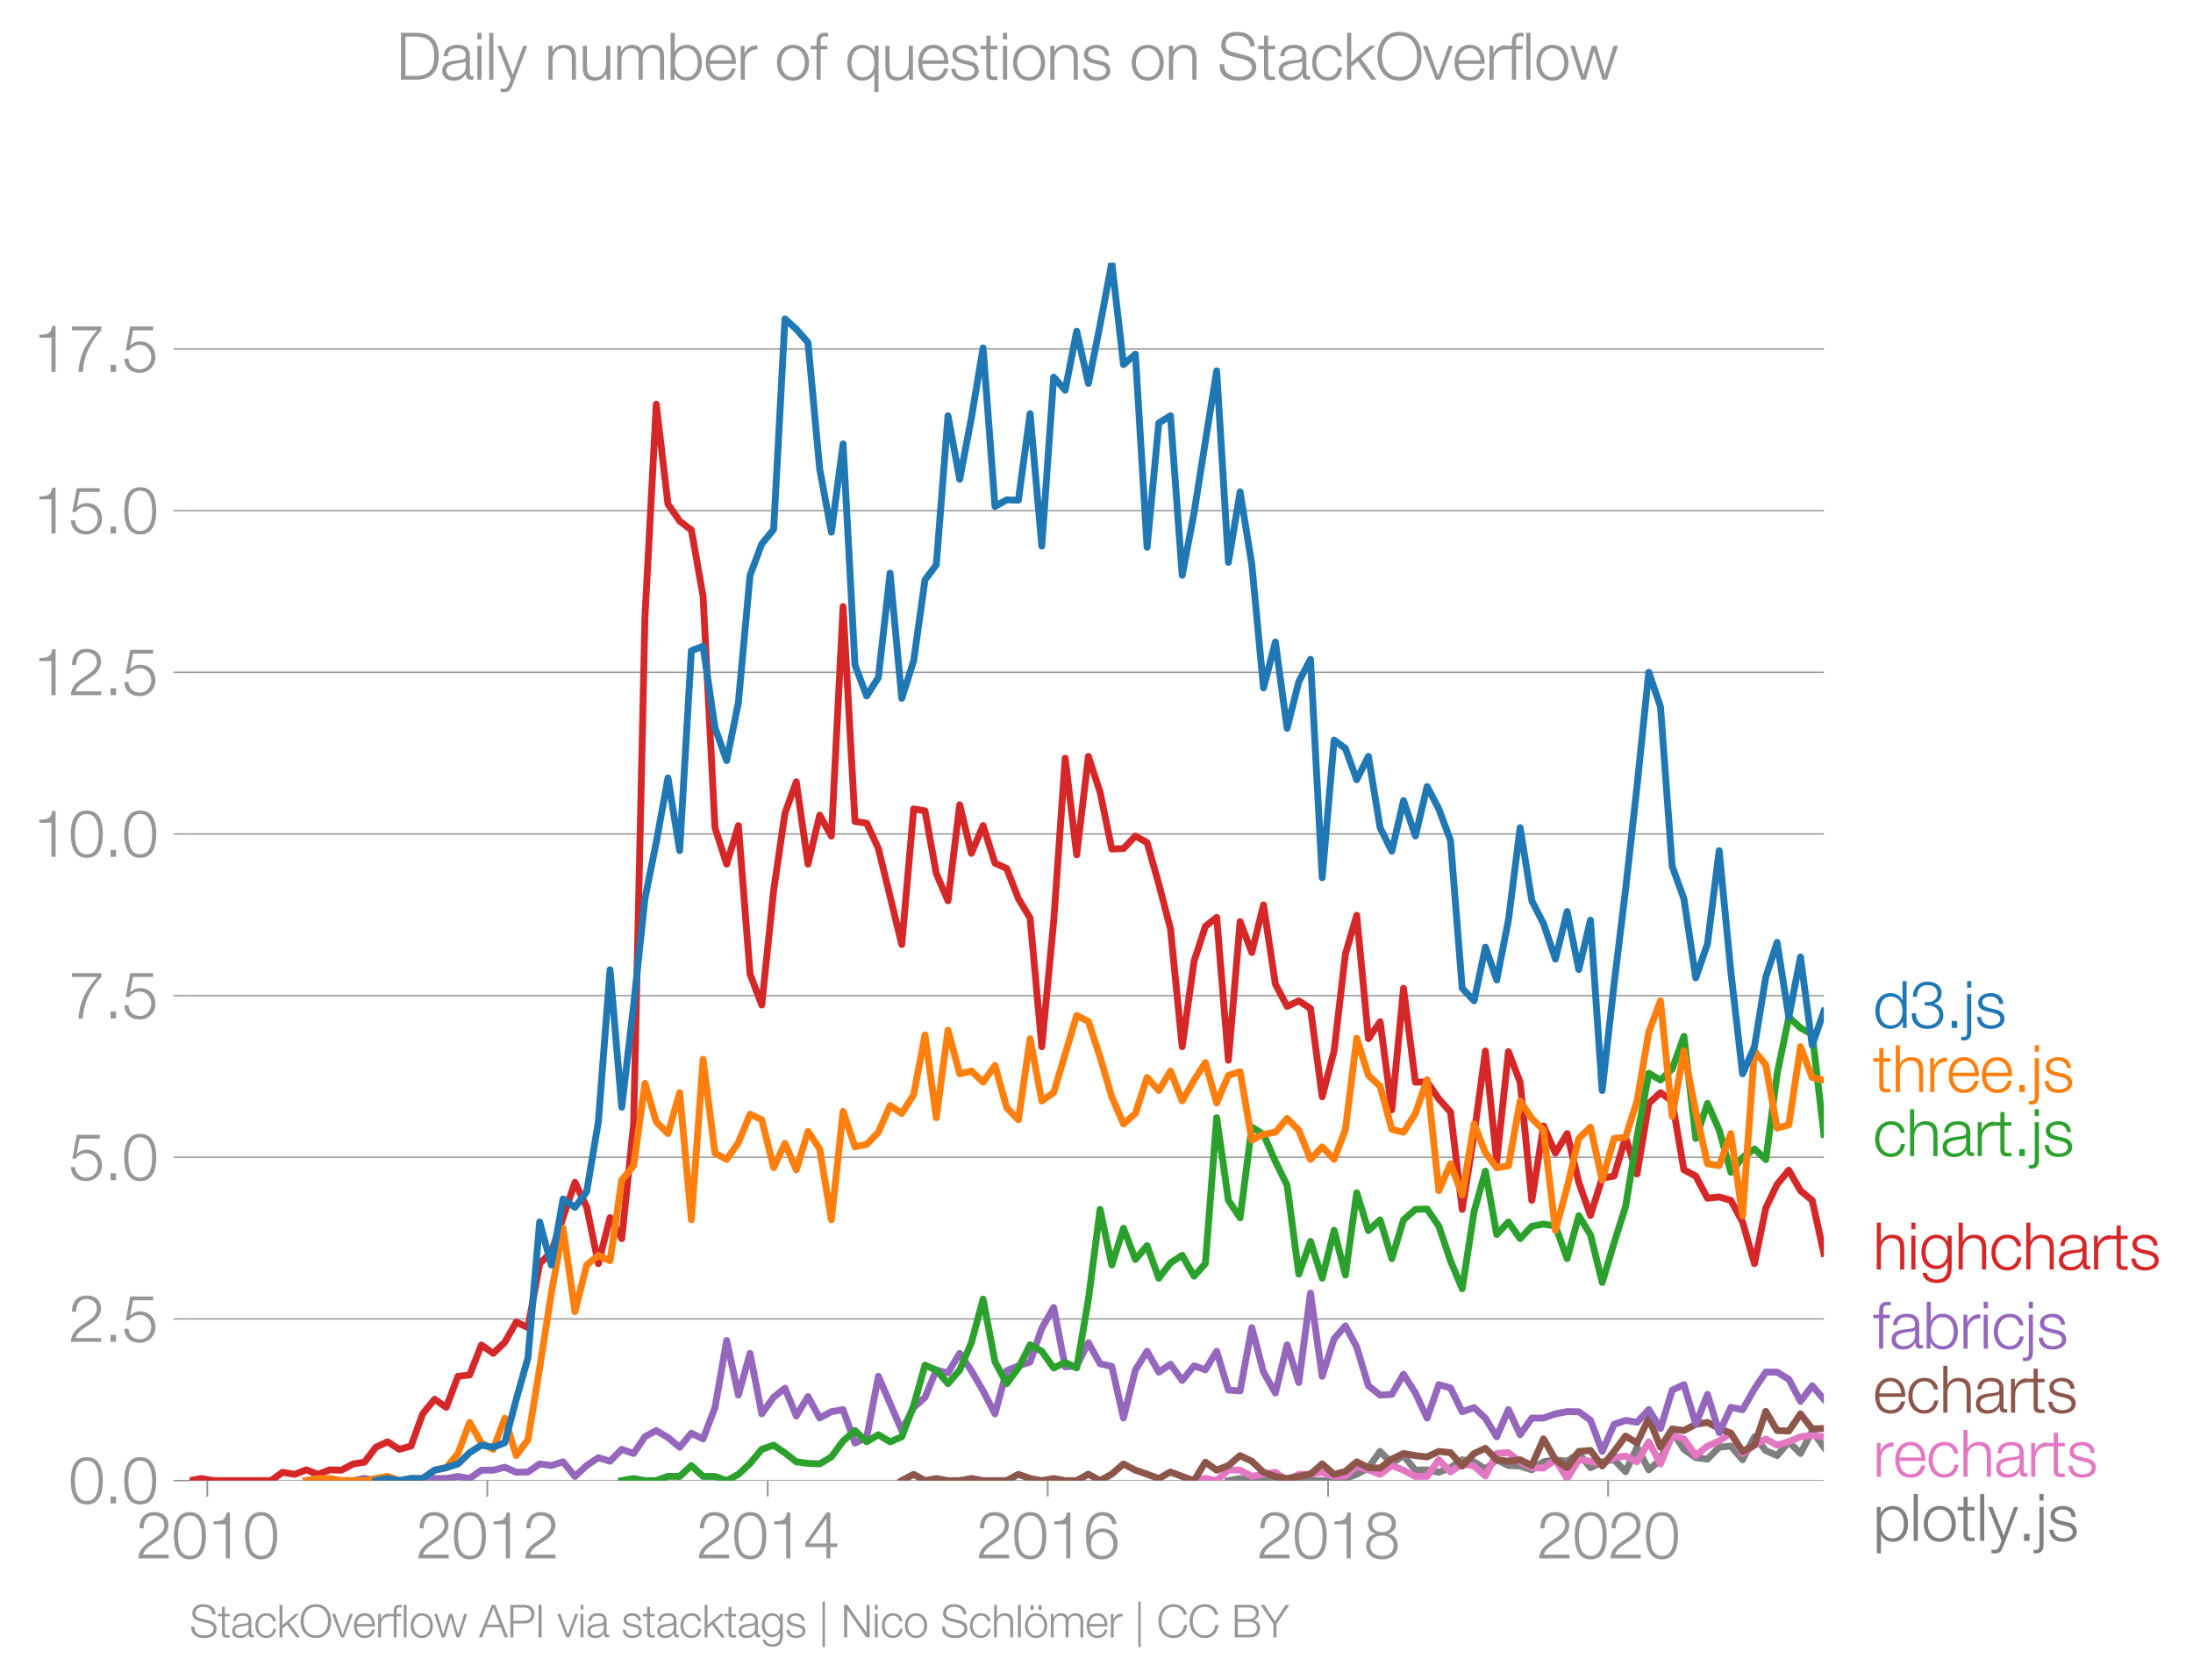 <svg height="489.395" viewBox="0 0 479.223 367.046" width="638.964" xmlns="http://www.w3.org/2000/svg" xmlns:xlink="http://www.w3.org/1999/xlink"><defs><style>*{stroke-linecap:butt;stroke-linejoin:round}</style></defs><g id="figure_1"><path d="M0 367.046h479.223V0H0z" style="fill:none" id="patch_1"/><g id="axes_1"><path d="M41.44 323.519h357.12V57.407H41.44z" style="fill:none" id="patch_2"/><g id="matplotlib.axis_1"><g id="xtick_1"><g id="line2d_1"><defs><path d="M0 0v3.5" id="m7ee907b02a" style="stroke:#969696;stroke-width:.4"/></defs><use style="fill:#969696;stroke:#969696;stroke-width:.4" x="45.297" xlink:href="#m7ee907b02a" y="323.519"/></g><g style="fill:#969696" transform="matrix(.14 0 0 -.14 29.73 340.516)" id="text_1"><defs><path d="M3181 371H691c109 602 909 999 1344 1293 583 378 1127 845 1127 1594 0 832-608 1260-1389 1260-973 0-1453-665-1434-1587h403c-12 659 276 1248 1012 1248 544 0 1004-333 1004-915 0-358-128-595-371-845C1626 1658 262 1331 230 0h2951v371z" id="HelveticaNeue-Light-32" transform="scale(.016)"/><path d="M1779 4179c1024 0 1159-1190 1159-1965 0-780-135-1971-1159-1971S621 1434 621 2214c0 775 134 1965 1158 1965zm0 339C474 4518 218 3258 218 2208 218 1165 474-96 1779-96c1306 0 1562 1261 1562 2310 0 1044-256 2304-1562 2304z" id="HelveticaNeue-Light-30" transform="scale(.016)"/><path d="M621 3328h1184V0h403v4480h-326c-122-826-557-838-1261-864v-288z" id="HelveticaNeue-Light-31" transform="scale(.016)"/></defs><use xlink:href="#HelveticaNeue-Light-32"/><use x="55.6" xlink:href="#HelveticaNeue-Light-30"/><use x="111.2" xlink:href="#HelveticaNeue-Light-31"/><use x="166.8" xlink:href="#HelveticaNeue-Light-30"/></g></g><g id="xtick_2"><use style="fill:#969696;stroke:#969696;stroke-width:.4" x="106.486" xlink:href="#m7ee907b02a" y="323.519" id="line2d_2"/><g style="fill:#969696" transform="matrix(.14 0 0 -.14 90.92 340.516)" id="text_2"><use xlink:href="#HelveticaNeue-Light-32"/><use x="55.6" xlink:href="#HelveticaNeue-Light-30"/><use x="111.2" xlink:href="#HelveticaNeue-Light-31"/><use x="166.8" xlink:href="#HelveticaNeue-Light-32"/></g></g><g id="xtick_3"><use style="fill:#969696;stroke:#969696;stroke-width:.4" x="167.759" xlink:href="#m7ee907b02a" y="323.519" id="line2d_3"/><g style="fill:#969696" transform="matrix(.14 0 0 -.14 152.193 340.516)" id="text_3"><defs><path d="M192 1114h2067V0h371v1114h672v339h-672v3027h-364L192 1504v-390zm365 339 1689 2438h13V1453H557z" id="HelveticaNeue-Light-34" transform="scale(.016)"/></defs><use xlink:href="#HelveticaNeue-Light-32"/><use x="55.6" xlink:href="#HelveticaNeue-Light-30"/><use x="111.2" xlink:href="#HelveticaNeue-Light-31"/><use x="166.8" xlink:href="#HelveticaNeue-Light-34"/></g></g><g id="xtick_4"><use style="fill:#969696;stroke:#969696;stroke-width:.4" x="228.949" xlink:href="#m7ee907b02a" y="323.519" id="line2d_4"/><g style="fill:#969696" transform="matrix(.14 0 0 -.14 213.383 340.516)" id="text_4"><defs><path d="M1856 2579c685 0 1082-531 1082-1184 0-621-436-1152-1076-1152-780 0-1120 519-1120 1152 0 659 410 1184 1114 1184zm1376 768c-96 781-589 1171-1376 1171-1466 0-1600-1702-1600-2233C256 538 736-96 1824-96c883 0 1517 646 1517 1517 0 877-583 1497-1479 1497-505 0-979-300-1190-742h-13c0 813 192 2003 1235 2003 519 0 864-339 935-832h403z" id="HelveticaNeue-Light-36" transform="scale(.016)"/></defs><use xlink:href="#HelveticaNeue-Light-32"/><use x="55.6" xlink:href="#HelveticaNeue-Light-30"/><use x="111.2" xlink:href="#HelveticaNeue-Light-31"/><use x="166.8" xlink:href="#HelveticaNeue-Light-36"/></g></g><g id="xtick_5"><use style="fill:#969696;stroke:#969696;stroke-width:.4" x="290.222" xlink:href="#m7ee907b02a" y="323.519" id="line2d_5"/><g style="fill:#969696" transform="matrix(.14 0 0 -.14 274.656 340.516)" id="text_5"><defs><path d="M1779 243c-627 0-1139 339-1139 1011 0 660 525 986 1139 973 602 13 1139-326 1139-973 0-684-512-1011-1139-1011zm1357 3155c0 768-698 1120-1363 1120-659 0-1357-352-1357-1120 0-492 262-844 730-985v-13c-551-102-896-563-909-1146C237 352 941-96 1779-96c839 0 1543 448 1543 1350 0 602-340 1031-916 1146v13c455 134 730 499 730 985zm-1357-832c-473-12-960 231-960 832 0 512 467 781 960 781 538 0 954-269 954-781 0-576-461-844-954-832z" id="HelveticaNeue-Light-38" transform="scale(.016)"/></defs><use xlink:href="#HelveticaNeue-Light-32"/><use x="55.6" xlink:href="#HelveticaNeue-Light-30"/><use x="111.2" xlink:href="#HelveticaNeue-Light-31"/><use x="166.8" xlink:href="#HelveticaNeue-Light-38"/></g></g><g id="xtick_6"><use style="fill:#969696;stroke:#969696;stroke-width:.4" x="351.412" xlink:href="#m7ee907b02a" y="323.519" id="line2d_6"/><g style="fill:#969696" transform="matrix(.14 0 0 -.14 335.845 340.516)" id="text_6"><use xlink:href="#HelveticaNeue-Light-32"/><use x="55.6" xlink:href="#HelveticaNeue-Light-30"/><use x="111.2" xlink:href="#HelveticaNeue-Light-32"/><use x="166.8" xlink:href="#HelveticaNeue-Light-30"/></g></g></g><g id="matplotlib.axis_2"><g id="ytick_1"><path clip-path="url(#p2997afd7c0)" d="M41.44 323.519h357.12" style="fill:none;stroke:#969696;stroke-linecap:square;stroke-width:.3" id="line2d_7"/><g id="line2d_8"><defs><path d="M0 0h-3.5" id="m5897ba066f" style="stroke:#969696;stroke-width:.3"/></defs><use style="fill:#969696;stroke:#969696;stroke-width:.3" x="41.441" xlink:href="#m5897ba066f" y="323.519"/></g><g style="fill:#969696" transform="matrix(.14 0 0 -.14 14.983 328.517)" id="text_7"><defs><path d="M1158 0v678H621V0h537z" id="HelveticaNeue-Light-2e" transform="scale(.016)"/></defs><use xlink:href="#HelveticaNeue-Light-30"/><use x="55.6" xlink:href="#HelveticaNeue-Light-2e"/><use x="83.4" xlink:href="#HelveticaNeue-Light-30"/></g></g><g id="ytick_2"><path clip-path="url(#p2997afd7c0)" d="M41.44 288.194h357.12" style="fill:none;stroke:#969696;stroke-linecap:square;stroke-width:.3" id="line2d_9"/><use style="fill:#969696;stroke:#969696;stroke-width:.3" x="41.441" xlink:href="#m5897ba066f" y="288.194" id="line2d_10"/><g style="fill:#969696" transform="matrix(.14 0 0 -.14 14.983 293.193)" id="text_8"><defs><path d="M230 1280C250 429 870-96 1702-96c858 0 1556 640 1556 1517 0 902-583 1549-1504 1549-346 0-724-154-948-416l-12 12 288 1485h1958v371H800L365 2099h345c218 339 602 531 999 531 665 0 1145-505 1145-1164 0-653-428-1223-1120-1223-614 0-1081 416-1100 1037H230z" id="HelveticaNeue-Light-35" transform="scale(.016)"/></defs><use xlink:href="#HelveticaNeue-Light-32"/><use x="55.6" xlink:href="#HelveticaNeue-Light-2e"/><use x="83.4" xlink:href="#HelveticaNeue-Light-35"/></g></g><g id="ytick_3"><path clip-path="url(#p2997afd7c0)" d="M41.44 252.87h357.12" style="fill:none;stroke:#969696;stroke-linecap:square;stroke-width:.3" id="line2d_11"/><use style="fill:#969696;stroke:#969696;stroke-width:.3" x="41.441" xlink:href="#m5897ba066f" y="252.87" id="line2d_12"/><g style="fill:#969696" transform="matrix(.14 0 0 -.14 14.983 257.868)" id="text_9"><use xlink:href="#HelveticaNeue-Light-35"/><use x="55.6" xlink:href="#HelveticaNeue-Light-2e"/><use x="83.4" xlink:href="#HelveticaNeue-Light-30"/></g></g><g id="ytick_4"><path clip-path="url(#p2997afd7c0)" d="M41.44 217.545h357.12" style="fill:none;stroke:#969696;stroke-linecap:square;stroke-width:.3" id="line2d_13"/><use style="fill:#969696;stroke:#969696;stroke-width:.3" x="41.441" xlink:href="#m5897ba066f" y="217.545" id="line2d_14"/><g style="fill:#969696" transform="matrix(.14 0 0 -.14 14.983 222.544)" id="text_10"><defs><path d="M326 4051h2477C1562 2637 1069 1517 960 0h435c103 2086 1255 3469 1811 4051v371H326v-371z" id="HelveticaNeue-Light-37" transform="scale(.016)"/></defs><use xlink:href="#HelveticaNeue-Light-37"/><use x="55.6" xlink:href="#HelveticaNeue-Light-2e"/><use x="83.4" xlink:href="#HelveticaNeue-Light-35"/></g></g><g id="ytick_5"><path clip-path="url(#p2997afd7c0)" d="M41.44 182.22h357.12" style="fill:none;stroke:#969696;stroke-linecap:square;stroke-width:.3" id="line2d_15"/><use style="fill:#969696;stroke:#969696;stroke-width:.3" x="41.441" xlink:href="#m5897ba066f" y="182.22" id="line2d_16"/><g style="fill:#969696" transform="matrix(.14 0 0 -.14 7.2 187.219)" id="text_11"><use xlink:href="#HelveticaNeue-Light-31"/><use x="55.6" xlink:href="#HelveticaNeue-Light-30"/><use x="111.2" xlink:href="#HelveticaNeue-Light-2e"/><use x="139" xlink:href="#HelveticaNeue-Light-30"/></g></g><g id="ytick_6"><path clip-path="url(#p2997afd7c0)" d="M41.44 146.896h357.12" style="fill:none;stroke:#969696;stroke-linecap:square;stroke-width:.3" id="line2d_17"/><use style="fill:#969696;stroke:#969696;stroke-width:.3" x="41.441" xlink:href="#m5897ba066f" y="146.896" id="line2d_18"/><g style="fill:#969696" transform="matrix(.14 0 0 -.14 7.2 151.894)" id="text_12"><use xlink:href="#HelveticaNeue-Light-31"/><use x="55.6" xlink:href="#HelveticaNeue-Light-32"/><use x="111.2" xlink:href="#HelveticaNeue-Light-2e"/><use x="139" xlink:href="#HelveticaNeue-Light-35"/></g></g><g id="ytick_7"><path clip-path="url(#p2997afd7c0)" d="M41.44 111.571h357.12" style="fill:none;stroke:#969696;stroke-linecap:square;stroke-width:.3" id="line2d_19"/><use style="fill:#969696;stroke:#969696;stroke-width:.3" x="41.441" xlink:href="#m5897ba066f" y="111.571" id="line2d_20"/><g style="fill:#969696" transform="matrix(.14 0 0 -.14 7.2 116.57)" id="text_13"><use xlink:href="#HelveticaNeue-Light-31"/><use x="55.6" xlink:href="#HelveticaNeue-Light-35"/><use x="111.2" xlink:href="#HelveticaNeue-Light-2e"/><use x="139" xlink:href="#HelveticaNeue-Light-30"/></g></g><g id="ytick_8"><path clip-path="url(#p2997afd7c0)" d="M41.44 76.247h357.12" style="fill:none;stroke:#969696;stroke-linecap:square;stroke-width:.3" id="line2d_21"/><use style="fill:#969696;stroke:#969696;stroke-width:.3" x="41.441" xlink:href="#m5897ba066f" y="76.247" id="line2d_22"/><g style="fill:#969696" transform="matrix(.14 0 0 -.14 7.2 81.245)" id="text_14"><use xlink:href="#HelveticaNeue-Light-31"/><use x="55.6" xlink:href="#HelveticaNeue-Light-37"/><use x="111.2" xlink:href="#HelveticaNeue-Light-2e"/><use x="139" xlink:href="#HelveticaNeue-Light-35"/></g></g></g><path clip-path="url(#p2997afd7c0)" d="m268.429 323.519 2.556-.456 2.557.456h17.979l2.473-.505 2.471-.863 2.558-1.458 2.557-3.555 2.556 2.613 2.557-1.702 2.598 3.19 2.557-.075 2.558.532 2.555-1.003 2.557-1.732 2.598.456 2.473 1.579 2.47-2.035 2.559 1.26 2.557.107 2.556.836 2.557-1.747 2.598-.456 2.557.319 2.558-1.687 2.555 3.1 2.556-1.276 2.599-.456 2.514 2.609 2.513-5.344 2.559 4.938 2.556-2.203 2.557-6.275 2.556 3.996 2.599 1.823 2.556.304 2.559-2.583 2.554-.243 2.557 2.978 2.598-5.014 2.473 3.012 2.471 1.09 2.558-3.008 2.557 2.552 2.556-4.907 2.557 3.54" style="fill:none;stroke:#7f7f7f;stroke-linecap:square;stroke-width:1.5" id="line2d_23"/><path clip-path="url(#p2997afd7c0)" d="m260.927 323.519 2.472-.505 2.471.505 2.559-2.355 2.556.076 2.557 1.337 2.556-.426 2.599-.455 2.556 1.823 2.559-1.368 2.554-.045 2.557-.41 2.598.911 2.473-.097 2.471-2.182 2.558.836 2.557.987 2.556-1.93 2.557 1.019 2.598 1.367 2.557-.03 2.558-3.616 2.555 2.674 2.557-1.763 2.598.456 2.473 2.182 2.47-4.917 2.559-.197 2.557 2.02 2.556 1.277 2.557.091 2.598-1.823 2.557 4.087L345 318.96l2.555.319 2.556.592 2.599-1.367 2.514-.346 2.513 1.258 2.559-4.376 2.556 4.831 2.557-6.244 2.556.775 2.599 3.646 2.556-2.066 2.559-1.124 2.554-1.702 2.557 4.436 2.598-1.823 2.473-1.335 2.471 1.335 2.558-.729 2.557-1.094 2.556-.319 2.557.319" style="fill:none;stroke:#e377c2;stroke-linecap:square;stroke-width:1.5" id="line2d_24"/><path clip-path="url(#p2997afd7c0)" d="m197.055 323.519 2.598-1.368 2.473 1.368 2.471-.456 2.558.456h2.557l2.556-.471 2.557.47H219.98l2.558-1.367 2.555.897 2.557.47 2.598-.455 2.515.456h2.513l2.558-1.413 2.556 1.413 2.557-1.413 2.557-2.234 2.598 1.368 2.557.866 2.558.957 2.555-1.428 2.556.972 2.599.912 2.472-4.037 2.471 1.758 2.559-1.018 2.556-2.173 2.557 1.23 2.556 2.417 2.599.911 2.556.44 2.559-.44 2.554-.501 2.557-2.234 2.598 2.28 2.473-.652 2.471-2.083 2.558 1.276 2.557.091 2.556-1.975 2.557-1.216 2.598.456 2.557.289 2.558-1.2 2.555.258 2.557 2.932 2.598-2.735 2.473-1.139 2.47 2.507 2.559.319 2.557-.32 2.556 1.262 2.557-5.82 2.598 4.559 2.557 1.732 2.558-3.555 2.555-.213 2.556 3.403 2.599-3.19 2.514-3.364 2.513 1.54 2.559-5.454 2.556 6.366 2.557-4.011 2.556.365 2.599-1.368 2.556-.41 2.559 1.322 2.554 1.033 2.557 3.98 2.598-1.367 2.473-7.39 2.471 4.2 2.558.106 2.557-3.753 2.556 3.282 2.557-.091" style="fill:none;stroke:#8c564b;stroke-linecap:square;stroke-width:1.5" id="line2d_25"/><g style="fill:#1f77b4" transform="matrix(.14 0 0 -.14 409.275 224.603)" id="text_15"><defs><path d="M646 1651c0 685 314 1408 1082 1408 858 0 1158-723 1158-1408S2586 243 1728 243C960 243 646 966 646 1651zm2644 2919h-404V2675h-12c-173 474-653 723-1146 723-1005 0-1485-812-1485-1747C243 717 723-96 1728-96c480 0 1005 294 1178 723h12V0h372v4570z" id="HelveticaNeue-Light-64" transform="scale(.016)"/><path d="M211 1427C147 467 813-96 1741-96c825 0 1542 486 1542 1363 0 589-339 1011-921 1107v13c480 115 755 506 755 992 0 794-685 1139-1389 1139-870 0-1408-627-1414-1472h403c-13 666 345 1133 1017 1133 538 0 980-256 980-845 0-563-493-819-909-812h-339v-340h339c595 0 1075-313 1075-947 0-640-557-992-1146-992-723 0-1145 474-1120 1184H211z" id="HelveticaNeue-Light-33" transform="scale(.016)"/><path d="M390-403c0-275-51-480-364-480-64-7-154 0-218 6v-333c96 0 186-12 282-12 569 0 704 422 704 915v3609H390V-403zm0 4326h404v647H390v-647z" id="HelveticaNeue-Light-6a" transform="scale(.016)"/><path d="M2765 2336c-26 717-551 1062-1210 1062-582 0-1241-256-1241-928 0-563 396-742 921-883l519-115c364-90 723-218 723-602 0-460-525-627-903-627-537 0-940 282-972 826H198C262 262 787-96 1555-96c615 0 1325 275 1325 992 0 576-480 845-941 915l-537 122c-276 70-685 198-685 557 0 428 422 569 781 569 460 0 844-224 864-723h403z" id="HelveticaNeue-Light-73" transform="scale(.016)"/></defs><use xlink:href="#HelveticaNeue-Light-64"/><use x="57.4" xlink:href="#HelveticaNeue-Light-33"/><use x="113" xlink:href="#HelveticaNeue-Light-2e"/><use x="140.8" xlink:href="#HelveticaNeue-Light-6a"/><use x="159.3" xlink:href="#HelveticaNeue-Light-73"/></g><g style="fill:#ff7f0e" transform="matrix(.14 0 0 -.14 409.275 238.603)" id="text_16"><defs><path d="M1024 4294H621v-992H45v-339h576V704c-7-563 179-742 717-742 121 0 236 12 358 12v346c-115-13-230-19-346-19-288 19-326 173-326 435v2227h672v339h-672v992z" id="HelveticaNeue-Light-74" transform="scale(.016)"/><path d="M378 0h403v1926c13 647 397 1133 1037 1133 652 0 838-429 838-998V0h403v2125c0 787-281 1273-1209 1273-468 0-909-268-1056-665h-13v1837H378V0z" id="HelveticaNeue-Light-68" transform="scale(.016)"/><path d="M384 0h403v1760c0 685 499 1222 1229 1184v403c-595 26-1043-288-1248-819h-13v774H384V0z" id="HelveticaNeue-Light-72" transform="scale(.016)"/><path d="M3162 1542c32 928-391 1856-1453 1856-1050 0-1491-876-1491-1747C218 710 659-96 1709-96c832 0 1267 435 1440 1184h-403c-128-499-448-845-1037-845-775 0-1082 711-1088 1299h2541zM621 1882c64 601 429 1177 1088 1177 653 0 1030-569 1049-1177H621z" id="HelveticaNeue-Light-65" transform="scale(.016)"/></defs><use xlink:href="#HelveticaNeue-Light-74"/><use x="29.6" xlink:href="#HelveticaNeue-Light-68"/><use x="83.3" xlink:href="#HelveticaNeue-Light-72"/><use x="114.8" xlink:href="#HelveticaNeue-Light-65"/><use x="166.7" xlink:href="#HelveticaNeue-Light-65"/><use x="218.6" xlink:href="#HelveticaNeue-Light-2e"/><use x="246.4" xlink:href="#HelveticaNeue-Light-6a"/><use x="264.9" xlink:href="#HelveticaNeue-Light-73"/></g><g style="fill:#2ca02c" transform="matrix(.14 0 0 -.14 409.275 252.603)" id="text_17"><defs><path d="M3117 2266c-90 755-634 1132-1338 1132-1011 0-1561-800-1561-1747S768-96 1779-96c736 0 1255 486 1363 1280h-403c-51-550-461-941-960-941-774 0-1158 704-1158 1408s384 1408 1158 1408c525 0 826-301 935-793h403z" id="HelveticaNeue-Light-63" transform="scale(.016)"/><path d="M2496 1280c6-646-538-1037-1152-1037-378 0-736 250-736 653 0 646 851 640 1536 762 109 19 288 51 339 147h13v-525zM749 2291c13 538 384 768 883 768 474 0 864-134 864-678 0-365-186-410-518-448-871-103-1773-135-1773-1063 0-665 499-966 1107-966 634 0 922 243 1203 672h13c0-346 64-576 474-576 108 0 172 6 262 26v339c-32-13-83-26-128-26-160 0-237 90-237 243v1754c0 883-633 1062-1216 1062-755 0-1299-332-1337-1107h403z" id="HelveticaNeue-Light-61" transform="scale(.016)"/></defs><use xlink:href="#HelveticaNeue-Light-63"/><use x="51.9" xlink:href="#HelveticaNeue-Light-68"/><use x="105.6" xlink:href="#HelveticaNeue-Light-61"/><use x="157.5" xlink:href="#HelveticaNeue-Light-72"/><use x="189" xlink:href="#HelveticaNeue-Light-74"/><use x="218.6" xlink:href="#HelveticaNeue-Light-2e"/><use x="246.4" xlink:href="#HelveticaNeue-Light-6a"/><use x="264.9" xlink:href="#HelveticaNeue-Light-73"/></g><g style="fill:#d62728" transform="matrix(.14 0 0 -.14 409.275 277.393)" id="text_18"><defs><path d="M390 0h404v3302H390V0zm0 3923h404v647H390v-647z" id="HelveticaNeue-Light-69" transform="scale(.016)"/><path d="M1709 378c-743 0-1088 646-1088 1312 0 684 320 1369 1088 1369 761 0 1062-723 1062-1369 0-672-365-1312-1062-1312zm1465 2924h-403v-569h-13c-160 365-569 665-1049 665-954 0-1491-755-1491-1664C218 794 653 38 1709 38c473 0 864 276 1049 679h13V269c0-807-320-1248-1062-1248-448 0-877 173-967 659H339c58-704 711-998 1370-998 1081 0 1459 601 1465 1587v3033z" id="HelveticaNeue-Light-67" transform="scale(.016)"/></defs><use xlink:href="#HelveticaNeue-Light-68"/><use x="53.7" xlink:href="#HelveticaNeue-Light-69"/><use x="72.2" xlink:href="#HelveticaNeue-Light-67"/><use x="127.8" xlink:href="#HelveticaNeue-Light-68"/><use x="181.5" xlink:href="#HelveticaNeue-Light-63"/><use x="233.4" xlink:href="#HelveticaNeue-Light-68"/><use x="287.1" xlink:href="#HelveticaNeue-Light-61"/><use x="339" xlink:href="#HelveticaNeue-Light-72"/><use x="370.5" xlink:href="#HelveticaNeue-Light-74"/><use x="400.1" xlink:href="#HelveticaNeue-Light-73"/></g><g style="fill:#9467bd" transform="matrix(.14 0 0 -.14 409.275 294.672)" id="text_19"><defs><path d="M1658 3302h-653v288c6 359-7 640 441 640 96 0 186-12 295-32v346c-128 19-224 26-339 26-647 0-807-397-800-967v-301H38v-339h564V0h403v2963h653v339z" id="HelveticaNeue-Light-66" transform="scale(.016)"/><path d="M3027 1651c0-685-313-1408-1081-1408-858 0-1159 723-1159 1408s301 1408 1159 1408c768 0 1081-723 1081-1408zM384 0h371v627h13C954 179 1414-96 1946-96c1004 0 1484 813 1484 1747 0 935-480 1747-1484 1747-493 0-973-249-1146-723h-13v1895H384V0z" id="HelveticaNeue-Light-62" transform="scale(.016)"/></defs><use xlink:href="#HelveticaNeue-Light-66"/><use x="25.9" xlink:href="#HelveticaNeue-Light-61"/><use x="77.8" xlink:href="#HelveticaNeue-Light-62"/><use x="135.2" xlink:href="#HelveticaNeue-Light-72"/><use x="166.7" xlink:href="#HelveticaNeue-Light-69"/><use x="185.2" xlink:href="#HelveticaNeue-Light-63"/><use x="237.1" xlink:href="#HelveticaNeue-Light-6a"/><use x="255.6" xlink:href="#HelveticaNeue-Light-73"/></g><g style="fill:#8c564b" transform="matrix(.14 0 0 -.14 409.275 308.672)" id="text_20"><use xlink:href="#HelveticaNeue-Light-65"/><use x="51.9" xlink:href="#HelveticaNeue-Light-63"/><use x="103.8" xlink:href="#HelveticaNeue-Light-68"/><use x="157.5" xlink:href="#HelveticaNeue-Light-61"/><use x="209.4" xlink:href="#HelveticaNeue-Light-72"/><use x="240.9" xlink:href="#HelveticaNeue-Light-74"/><use x="270.5" xlink:href="#HelveticaNeue-Light-73"/></g><g style="fill:#e377c2" transform="matrix(.14 0 0 -.14 409.275 322.672)" id="text_21"><use xlink:href="#HelveticaNeue-Light-72"/><use x="31.5" xlink:href="#HelveticaNeue-Light-65"/><use x="83.4" xlink:href="#HelveticaNeue-Light-63"/><use x="135.3" xlink:href="#HelveticaNeue-Light-68"/><use x="189" xlink:href="#HelveticaNeue-Light-61"/><use x="240.9" xlink:href="#HelveticaNeue-Light-72"/><use x="272.4" xlink:href="#HelveticaNeue-Light-74"/><use x="302" xlink:href="#HelveticaNeue-Light-73"/></g><g style="fill:#7f7f7f" transform="matrix(.14 0 0 -.14 409.275 336.672)" id="text_22"><defs><path d="M3027 1651c0-685-313-1408-1081-1408-858 0-1159 723-1159 1408 0 749 269 1408 1159 1408 768 0 1081-723 1081-1408zM384-1222h403V627h13C973 154 1453-96 1946-96c1004 0 1484 813 1484 1747 0 935-480 1747-1484 1747-532 0-992-275-1178-723h-13v627H384v-4524z" id="HelveticaNeue-Light-70" transform="scale(.016)"/><path d="M390 0h404v4570H390V0z" id="HelveticaNeue-Light-6c" transform="scale(.016)"/><path d="M1779 3398c-1011 0-1561-800-1561-1747S768-96 1779-96s1562 800 1562 1747-551 1747-1562 1747zm0-339c775 0 1159-704 1159-1408S2554 243 1779 243c-774 0-1158 704-1158 1408s384 1408 1158 1408z" id="HelveticaNeue-Light-6f" transform="scale(.016)"/><path d="m1331 13-141-378c-134-307-217-518-576-518-89 0-179 13-275 32v-339c64-26 147-26 307-32 506 0 640 160 871 716l1433 3808h-403L1530 486 442 3302H13L1331 13z" id="HelveticaNeue-Light-79" transform="scale(.016)"/></defs><use xlink:href="#HelveticaNeue-Light-70"/><use x="57.4" xlink:href="#HelveticaNeue-Light-6c"/><use x="75.9" xlink:href="#HelveticaNeue-Light-6f"/><use x="131.5" xlink:href="#HelveticaNeue-Light-74"/><use x="161.1" xlink:href="#HelveticaNeue-Light-6c"/><use x="179.6" xlink:href="#HelveticaNeue-Light-79"/><use x="225.9" xlink:href="#HelveticaNeue-Light-2e"/><use x="253.7" xlink:href="#HelveticaNeue-Light-6a"/><use x="272.2" xlink:href="#HelveticaNeue-Light-73"/></g><g style="fill:#969696" transform="matrix(.097 0 0 -.097 41.44 357.766)" id="text_23"><defs><path d="M230 1504C179 390 973-96 2054-96c1620 0 1748 992 1748 1306 0 748-538 1030-1184 1203l-1114 275c-371 90-691 269-691 698 0 678 550 908 1145 908 647 0 1223-352 1248-1049h436c6 934-788 1421-1690 1421-1286 0-1574-839-1574-1287 0-710 492-966 1030-1101l1018-249c422-103 940-307 940-826 0-665-729-928-1209-928-832 0-1511 288-1491 1229H230z" id="HelveticaNeue-Light-53" transform="scale(.016)"/><path d="M384 0h403v1254l653 544L2746 0h505L1747 2080l1408 1222h-537L787 1702v2868H384V0z" id="HelveticaNeue-Light-6b" transform="scale(.016)"/><path d="M218 2285C218 1037 934-96 2374-96c1434 0 2151 1133 2151 2381s-717 2381-2151 2381C934 4666 218 3533 218 2285zm435 0c0 998 512 2009 1721 2009 1204 0 1716-1011 1716-2009 0-999-512-2010-1716-2010-1209 0-1721 1011-1721 2010z" id="HelveticaNeue-Light-4f" transform="scale(.016)"/><path d="M1286 0h429l1235 3302h-416L1510 403h-12L461 3302H13L1286 0z" id="HelveticaNeue-Light-76" transform="scale(.016)"/><path d="M1114 0h441l807 2778h12L3187 0h442l1062 3302h-429L3418 474h-13l-807 2828h-454L1338 474h-13L480 3302H51L1114 0z" id="HelveticaNeue-Light-77" transform="scale(.016)"/><path d="M-45 0h467l551 1421h2080L3610 0h467L2285 4570h-487L-45 0zm2067 4134 884-2342H1107l915 2342z" id="HelveticaNeue-Light-41" transform="scale(.016)"/><path d="M461 0h435v1958h1594c819 0 1356 480 1356 1306s-537 1306-1356 1306H461V0zm435 4198h1498c601 0 1017-307 1017-934s-416-934-1017-934H896v1868z" id="HelveticaNeue-Light-50" transform="scale(.016)"/><path d="M493 0h435v4570H493V0z" id="HelveticaNeue-Light-49" transform="scale(.016)"/><path d="M544-1370h339v6400H544v-6400z" id="HelveticaNeue-Light-7c" transform="scale(.016)"/><path d="M454 0h436v3866h12L3565 0h486v4570h-435V704h-13L941 4570H454V0z" id="HelveticaNeue-Light-4e" transform="scale(.016)"/><path d="M1779 3398c-1011 0-1561-800-1561-1747S768-96 1779-96s1562 800 1562 1747-551 1747-1562 1747zm0-339c775 0 1159-704 1159-1408S2554 243 1779 243c-774 0-1158 704-1158 1408s384 1408 1158 1408zm787 813v646h-435v-646h435zm-1132 0v646H998v-646h436z" id="HelveticaNeue-Light-f6" transform="scale(.016)"/><path d="M384 0h403v1843c7 691 288 1216 986 1216 512 0 697-371 691-819V0h403v1869c0 614 199 1190 896 1190 576 0 781-294 781-838V0h403v2240c0 781-371 1158-1094 1158-435 0-851-211-1050-646-121 435-512 646-947 646-525 0-870-256-1082-652h-19v556H384V0z" id="HelveticaNeue-Light-6d" transform="scale(.016)"/><path d="M4237 3187c-115 960-973 1479-1837 1479-1440 0-2157-1133-2157-2381S960-96 2400-96c1069 0 1779 717 1901 1837h-435c-84-813-621-1466-1466-1466-1210 0-1722 1011-1722 2010 0 998 512 2009 1722 2009 666 0 1248-403 1402-1107h435z" id="HelveticaNeue-Light-43" transform="scale(.016)"/><path d="M896 2195h1498c761 0 1203-301 1203-883 0-730-557-947-1203-941H896v1824zM461 0h1933c1484 0 1638 864 1638 1299 0 595-378 1037-966 1114v13c473 102 793 544 793 1024 0 851-697 1120-1465 1120H461V0zm435 4198h1498c678 0 1030-288 1030-857 0-429-333-775-1030-775H896v1632z" id="HelveticaNeue-Light-42" transform="scale(.016)"/><path d="M1734 0h436v1882l1804 2688h-518L1958 2253 454 4570H-64l1798-2688V0z" id="HelveticaNeue-Light-59" transform="scale(.016)"/></defs><use xlink:href="#HelveticaNeue-Light-53"/><use x="63" xlink:href="#HelveticaNeue-Light-74"/><use x="92.6" xlink:href="#HelveticaNeue-Light-61"/><use x="144.5" xlink:href="#HelveticaNeue-Light-63"/><use x="196.4" xlink:href="#HelveticaNeue-Light-6b"/><use x="246.4" xlink:href="#HelveticaNeue-Light-4f"/><use x="320.5" xlink:href="#HelveticaNeue-Light-76"/><use x="366.8" xlink:href="#HelveticaNeue-Light-65"/><use x="418.7" xlink:href="#HelveticaNeue-Light-72"/><use x="450.2" xlink:href="#HelveticaNeue-Light-66"/><use x="476.1" xlink:href="#HelveticaNeue-Light-6c"/><use x="494.6" xlink:href="#HelveticaNeue-Light-6f"/><use x="550.2" xlink:href="#HelveticaNeue-Light-77"/><use x="624.3" xlink:href="#HelveticaNeue-Light-20"/><use x="652.1" xlink:href="#HelveticaNeue-Light-41"/><use x="715.1" xlink:href="#HelveticaNeue-Light-50"/><use x="778.1" xlink:href="#HelveticaNeue-Light-49"/><use x="800.3" xlink:href="#HelveticaNeue-Light-20"/><use x="828.1" xlink:href="#HelveticaNeue-Light-76"/><use x="874.4" xlink:href="#HelveticaNeue-Light-69"/><use x="892.9" xlink:href="#HelveticaNeue-Light-61"/><use x="944.8" xlink:href="#HelveticaNeue-Light-20"/><use x="972.6" xlink:href="#HelveticaNeue-Light-73"/><use x="1020.7" xlink:href="#HelveticaNeue-Light-74"/><use x="1050.3" xlink:href="#HelveticaNeue-Light-61"/><use x="1102.2" xlink:href="#HelveticaNeue-Light-63"/><use x="1154.1" xlink:href="#HelveticaNeue-Light-6b"/><use x="1204.1" xlink:href="#HelveticaNeue-Light-74"/><use x="1233.7" xlink:href="#HelveticaNeue-Light-61"/><use x="1285.6" xlink:href="#HelveticaNeue-Light-67"/><use x="1341.2" xlink:href="#HelveticaNeue-Light-73"/><use x="1389.3" xlink:href="#HelveticaNeue-Light-20"/><use x="1417.1" xlink:href="#HelveticaNeue-Light-7c"/><use x="1439.3" xlink:href="#HelveticaNeue-Light-20"/><use x="1467.1" xlink:href="#HelveticaNeue-Light-4e"/><use x="1537.5" xlink:href="#HelveticaNeue-Light-69"/><use x="1556" xlink:href="#HelveticaNeue-Light-63"/><use x="1607.9" xlink:href="#HelveticaNeue-Light-6f"/><use x="1663.5" xlink:href="#HelveticaNeue-Light-20"/><use x="1691.3" xlink:href="#HelveticaNeue-Light-53"/><use x="1754.3" xlink:href="#HelveticaNeue-Light-63"/><use x="1806.2" xlink:href="#HelveticaNeue-Light-68"/><use x="1859.9" xlink:href="#HelveticaNeue-Light-6c"/><use x="1878.4" xlink:href="#HelveticaNeue-Light-f6"/><use x="1934" xlink:href="#HelveticaNeue-Light-6d"/><use x="2017.3" xlink:href="#HelveticaNeue-Light-65"/><use x="2069.2" xlink:href="#HelveticaNeue-Light-72"/><use x="2100.7" xlink:href="#HelveticaNeue-Light-20"/><use x="2128.5" xlink:href="#HelveticaNeue-Light-7c"/><use x="2150.7" xlink:href="#HelveticaNeue-Light-20"/><use x="2178.499" xlink:href="#HelveticaNeue-Light-43"/><use x="2248.899" xlink:href="#HelveticaNeue-Light-43"/><use x="2319.299" xlink:href="#HelveticaNeue-Light-20"/><use x="2347.099" xlink:href="#HelveticaNeue-Light-42"/><use x="2413.799" xlink:href="#HelveticaNeue-Light-59"/></g><g style="fill:#969696" transform="matrix(.14 0 0 -.14 86.589 17.407)" id="text_24"><defs><path d="M896 4198h928c1312 7 1882-550 1882-1913S3136 365 1824 371H896v3827zM461 0h1581c1376 32 2099 787 2099 2285 0 1497-723 2253-2099 2285H461V0z" id="HelveticaNeue-Light-44" transform="scale(.016)"/><path d="M378 0h403v1926c13 647 397 1133 1037 1133 652 0 838-429 838-998V0h403v2125c0 787-281 1273-1209 1273-468 0-909-268-1056-665h-13v569H378V0z" id="HelveticaNeue-Light-6e" transform="scale(.016)"/><path d="M3059 3302h-403V1568c0-672-301-1325-992-1325-640 0-864 314-883 909v2150H378V1158C378 390 704-96 1536-96c493 0 928 250 1139 691h13V0h371v3302z" id="HelveticaNeue-Light-75" transform="scale(.016)"/><path d="M646 1651c0 685 314 1408 1082 1408 858 0 1158-723 1158-1408S2586 243 1728 243C960 243 646 966 646 1651zm2644 1651h-372v-627h-12c-173 429-698 723-1178 723-1005 0-1485-812-1485-1747C243 717 723-96 1728-96c493 0 973 250 1146 723h12v-1849h404v4524z" id="HelveticaNeue-Light-71" transform="scale(.016)"/></defs><use xlink:href="#HelveticaNeue-Light-44"/><use x="68.5" xlink:href="#HelveticaNeue-Light-61"/><use x="120.4" xlink:href="#HelveticaNeue-Light-69"/><use x="138.9" xlink:href="#HelveticaNeue-Light-6c"/><use x="157.4" xlink:href="#HelveticaNeue-Light-79"/><use x="203.7" xlink:href="#HelveticaNeue-Light-20"/><use x="231.5" xlink:href="#HelveticaNeue-Light-6e"/><use x="285.2" xlink:href="#HelveticaNeue-Light-75"/><use x="338.9" xlink:href="#HelveticaNeue-Light-6d"/><use x="422.2" xlink:href="#HelveticaNeue-Light-62"/><use x="479.6" xlink:href="#HelveticaNeue-Light-65"/><use x="531.5" xlink:href="#HelveticaNeue-Light-72"/><use x="563" xlink:href="#HelveticaNeue-Light-20"/><use x="590.8" xlink:href="#HelveticaNeue-Light-6f"/><use x="646.4" xlink:href="#HelveticaNeue-Light-66"/><use x="672.3" xlink:href="#HelveticaNeue-Light-20"/><use x="700.1" xlink:href="#HelveticaNeue-Light-71"/><use x="757.5" xlink:href="#HelveticaNeue-Light-75"/><use x="811.2" xlink:href="#HelveticaNeue-Light-65"/><use x="863.1" xlink:href="#HelveticaNeue-Light-73"/><use x="911.2" xlink:href="#HelveticaNeue-Light-74"/><use x="940.8" xlink:href="#HelveticaNeue-Light-69"/><use x="959.3" xlink:href="#HelveticaNeue-Light-6f"/><use x="1014.9" xlink:href="#HelveticaNeue-Light-6e"/><use x="1068.6" xlink:href="#HelveticaNeue-Light-73"/><use x="1116.7" xlink:href="#HelveticaNeue-Light-20"/><use x="1144.5" xlink:href="#HelveticaNeue-Light-6f"/><use x="1200.1" xlink:href="#HelveticaNeue-Light-6e"/><use x="1253.8" xlink:href="#HelveticaNeue-Light-20"/><use x="1281.6" xlink:href="#HelveticaNeue-Light-53"/><use x="1344.6" xlink:href="#HelveticaNeue-Light-74"/><use x="1374.2" xlink:href="#HelveticaNeue-Light-61"/><use x="1426.1" xlink:href="#HelveticaNeue-Light-63"/><use x="1478" xlink:href="#HelveticaNeue-Light-6b"/><use x="1528" xlink:href="#HelveticaNeue-Light-4f"/><use x="1602.1" xlink:href="#HelveticaNeue-Light-76"/><use x="1648.4" xlink:href="#HelveticaNeue-Light-65"/><use x="1700.3" xlink:href="#HelveticaNeue-Light-72"/><use x="1731.8" xlink:href="#HelveticaNeue-Light-66"/><use x="1757.7" xlink:href="#HelveticaNeue-Light-6c"/><use x="1776.2" xlink:href="#HelveticaNeue-Light-6f"/><use x="1831.8" xlink:href="#HelveticaNeue-Light-77"/></g><path clip-path="url(#p2997afd7c0)" d="m66.923 323.519 2.558-.456 2.555.456h5.155l2.472-.505 2.471.505h7.672l2.556-.456 5.155-.015 2.559-.44 2.554.44 2.557-1.808h2.598l2.515-.645 2.513 1.1 2.558-.06 2.557-1.763 2.556.35 2.557-.805 2.598 3.19 2.557-2.385 2.558-1.717 2.555.775 2.556-2.598 2.599.911 2.473-3.662 2.47-1.351 2.559 1.519 2.556 2.127 2.557-3.069 2.557 1.246 2.598-6.837 2.557-14.662 2.558 11.927 2.555-9.1 2.556 13.202 2.599-3.646 2.472-1.954 2.471 6.056 2.559-4.239 2.556 4.695 2.557-1.398 2.556-.425 2.599 7.292 2.556-1.215 2.559-13.37 5.11 11.85 2.6-5.013 2.472-2.214 2.471-5.99 2.558.607 2.557-4.254 2.556 3.783 2.557 4.421 2.598 5.014 2.557-9.435 2.558-1.048 2.555-.836 2.557-7.369 2.598-4.558 2.515 12.983 2.513-.22 2.558-5.075 2.556 4.619 2.557.562 2.557 11.289 2.598-10.484 2.557-4.102 2.558 4.558 2.555-1.732 2.556 3.555 2.599-3.19 2.472.846 2.471-4.037 2.559 8.478 2.556.182 2.557-13.84 2.556 9.738 2.599 4.558 2.556-10.529 2.559 8.25 2.554-19.554 2.557 18.187 2.598-8.205 2.473-2.816 2.471 4.64 2.558 8.447 2.557 2.036 2.556-.152 2.557-4.406 2.598 4.102 2.557 5.485 2.558-7.308 2.555.714 2.557 5.211 2.598-.911 2.473 2.328 2.47 4.053 2.559-5.971 2.557 5.515 2.556-3.631 2.557-.015 2.598-.912 2.557-.486 2.558.03 2.555 1.854 2.556 6.807 2.599-5.926 2.514-.848 2.513.392 2.559-2.78 2.556 4.148 2.557-8.387 2.556-1.185 2.599 8.66 2.556-6.533 2.559 8.356 2.554-5.53 2.557.517 2.598-4.558 2.473-3.663 2.471.016 2.558 1.565 2.557 4.816 2.556-3.403 2.557 2.948h0" style="fill:none;stroke:#9467bd;stroke-linecap:square;stroke-width:1.5" id="line2d_26"/><path clip-path="url(#p2997afd7c0)" d="m41.44 323.519 2.557-.456 2.599.456H59.21l2.557-1.823 2.598.455 2.557-.987 2.558.987 2.555-.987 2.556.076 2.599-1.368 2.472-.39 2.471-3.256 2.559-1.185 2.556 1.64 2.557-.698 2.556-7.05 2.599-3.19 2.556 1.762 2.559-6.776 2.554-.289 2.557-6.548 2.598 1.823 2.515-2.405 2.513-4.432 2.558 1.2 2.557-13.962 2.556-2.523 5.155-15.254 2.557 5.364 2.558 12.413 2.555-10.058 2.556 4.588 2.599-25.07 2.473-110.791 2.47-46.46 2.559 21.833 2.556 3.692 2.557 1.96 2.557 14.45 2.598 50.593 2.557 7.961 2.558-8.417 2.555 32.438 2.556 6.761 2.599-25.069 2.472-16.848 2.471-6.854 2.559 17.99 2.556-10.697 2.557 4.573 2.556-50.153 2.599 46.948 2.556.38 2.559 5.545 5.11 20.967 2.6-29.627 2.472.423 2.471 13.707 2.558 5.94 2.557-20.982 2.556 10.62 2.557-6.062 2.598 8.205 2.557 1.154 2.558 6.594 2.555 4.24 2.557 28.122 2.598-27.348 2.515-35.71 2.513 21.124 2.558-21.513 2.556 7.84 2.557 12.412 2.557-.106 2.598-2.735 2.557 1.428 2.558 9.056 2.555 9.784 2.556 25.768 2.599-18.688 2.472-7.618 2.471-1.953 2.559 31.222 2.556-30.31 2.557 6.76 2.556-10.407 2.599 17.32 2.556 4.862 2.559-1.215 2.554 1.686 2.557 19.28 2.598-10.027 2.473-21.162 2.471-8.465 2.558 26.968 2.557-3.722 2.556 19.265 2.557-26.558 2.598 20.51 2.557-.075 2.558 3.722 2.555 2.872 2.557 21.286 2.598-16.41 2.473-18.199 2.47 24.125 2.559-23.99 2.557 6.67 2.556 25.829 2.557-16.257 2.598 5.925 2.557-4.27L345 258.34l2.555 7.248 2.556-8.16 2.599-.455 2.514-8.487 2.513 8.031 2.559-15.421 2.556-2.355 2.557 1.884 2.556 14.98 2.599 1.368 2.556 4.847 2.559-.29 2.554.76 2.557 4.71 2.598 9.117 2.473-12.144 2.471-5.177 2.558-3.1 2.557 4.467 2.556 2.128 2.557 11.547h0" style="fill:none;stroke:#d62728;stroke-linecap:square;stroke-width:1.5" id="line2d_27"/><path clip-path="url(#p2997afd7c0)" d="m135.865 323.519 2.599-.456 2.473.456h2.47l2.559-.942 2.556.03 2.557-2.385 2.557 2.385h2.598l2.557.912 2.558-1.368 2.555-2.4 2.556-3.07 2.599-.91 2.472 1.692 2.471 1.954 2.559.334 2.556.121 2.557-1.534 2.556-3.48 2.599-2.278 2.556 2.461 2.559-1.55 2.554 1.55 2.557-1.094 2.598-6.837 2.473-8.823 2.471 1.074 2.558 2.963 2.557-2.963 2.556-5.986 2.557-9.51 2.598 13.673 2.557 4.786 2.558-3.418 2.555-5.06 2.557 1.413 2.598 3.647 2.515-1.21 2.513 1.21 2.558-14.95 2.556-19.691 2.557 12.154 2.557-8.052 2.598 6.837 2.557-3.024 2.558 7.126 2.555-3.358 2.556-1.656 2.599 4.558 2.472-2.767 2.471-31.874 2.559 18.08 2.556 3.799 2.557-19.812 2.556 1.58 2.599 5.925 2.556 5.212 2.559 19.402 2.554-7.157 2.557 8.068 2.598-10.483 2.473 9.783 2.471-17.988 2.558 8.265 2.557-2.34 2.556 8.463 2.557-8.462 2.598-2.28 2.557-.09 2.558 3.737 2.555 7.566 2.557 6.108 2.598-16.864 2.473-8.824 2.47 13.837 2.559-2.734 2.557 3.646 2.556-2.704 2.557-.487 2.598.456 2.557 7.095 2.558-9.374 2.555 4.193 2.556 10.393 2.599-8.66 2.514-7.97 2.513-15.276 2.559-13.811 2.556 1.504 2.557-2.446 2.556-7.126 2.599 22.334 2.556-7.672 2.559 5.85 2.554 9.222 2.557-3.297 2.598-1.824 2.473 2.328 2.471-18.736 2.558-12.383 2.557 2.355 2.556 1.413 2.557 21.833" style="fill:none;stroke:#2ca02c;stroke-linecap:square;stroke-width:1.5" id="line2d_28"/><path clip-path="url(#p2997afd7c0)" d="m66.923 323.519 2.558-.456 2.555-.015 2.556.47h5.071l5.03-.941 2.556.942 2.557-.471 2.556.015 2.599-1.823 2.556-.547 2.559-3.1 2.554-6.791 2.557 4.512 2.598 1.368 2.515-6.806 2.513 8.173 2.558-3.479 2.557-15.664 2.556-16.364 2.557-14.175 2.598 18.232 2.557-10.18 2.558-2.127 2.555 1.185 2.556-17.594 2.599-3.19 2.473-17.972 2.47 8.4 2.559 2.568 2.556-8.95 2.557 27.79 2.557-35.082 2.598 20.511 2.557 1.383 2.558-3.662 2.555-6.23 2.556 1.216 2.599 10.484 2.472-5.307 2.471 5.762 2.559-8.386 2.556 3.828 2.557 15.483 2.556-23.687 2.599 7.749 2.556-.547 2.559-2.644 2.554-5.834 2.557 1.732 2.598-4.102 2.473-13.072 2.471 18.085 2.558-19.128 2.557 9.557 2.556-.608 2.557 2.43 2.598-3.646 2.557 9.223 2.558 2.628 2.555-17.7 2.557 13.598 2.598-1.823 5.028-16.865 2.558 1.322 2.556 7.794 2.557 8.69 2.557 5.896 2.598-2.28 2.557-7.854 2.558 2.841 2.555-4.254 2.556 6.533 2.599-4.558 2.472-3.825 2.471 8.839 2.559-6.047 2.556-.79 2.557 14.92 2.556-1.246 2.599-.456 2.556-3.008 2.559 2.552 2.554 6.397 2.557-2.75 2.598 2.734 2.473-6.511 2.471-19.925 2.558 8.083 2.557 2.4 2.556 9.375 2.557.653 2.598-4.102 2.557-7.384 2.558 24.248 2.555-5.88 2.557 6.792 2.598-15.497 2.473 6.283 2.47 3.289 2.559-.395 2.557-14.191 2.556 3.829 2.557 2.552 2.598 21.879 2.557-9.36L345 248.768l2.555-2.491 2.556 11.607 2.599-9.116 2.514-.282 2.513-7.922 2.559-15.011 2.556-6.867 2.557 25.236 2.556-14.297 2.599 13.218 2.556 11.44 2.559.41 2.554-7.003 2.557 17.943 2.598-36.008 2.473 3.06 2.471 13.804 2.558-.683 2.557-17.093 2.556 6.73 2.557.563h0" style="fill:none;stroke:#ff7f0e;stroke-linecap:square;stroke-width:1.5" id="line2d_29"/><path clip-path="url(#p2997afd7c0)" d="m82.134 323.519 2.559-.471 2.556.47 2.557-.47 2.556.015 2.599-1.823 2.556-.547 2.559-.82 2.554-2.477 2.557-1.626 2.598.456 2.515-.99 2.513-9.493 2.558-9.07L117.928 267l2.556 9.42 2.557-14.434 2.598 1.823 2.557-3.403 2.558-15.285 2.555-33.228 2.556 30.037 2.599-22.334 2.473-23.246 2.47-12.306 2.559-14.07 2.556 15.893 2.557-43.681 2.557-.988 2.598 17.777 2.557 7.232 2.558-12.702 2.555-27.804 2.556-6.837 2.599-3.19 2.472-45.988 2.471 2.23 2.559 2.918 2.556 27.621 2.557 13.826 2.556-19.295 2.599 48.315 2.556 6.776 2.559-4.042 2.554-22.805 2.557 27.363 2.598-8.204 2.473-17.679 2.471-3.288 2.558-32.575 2.557 13.887 2.556-13.416 2.557-15.3 2.598 34.642 2.557-1.444 2.558.076 2.555-18.915 2.557 28.943 2.598-36.92 2.515 2.86 2.513-12.888 2.558 11.41 2.556-12.777 2.557-13.598 2.557 22.258 2.598-2.279 2.557 42.192 2.558-27.15 2.555-1.58 2.556 34.853 2.599-13.674 2.472-15.595 2.471-15.4 2.559 41.843 2.556-15.406 2.557 15.877 2.556 26.968 2.599-10.027 2.556 18.855 2.559-10.195 2.554-4.877 2.557 47.722 2.598-30.083 2.473 1.84 2.471 6.82 2.558-5.104 2.557 15.588 2.556 5.135 2.557-11.06 2.598 7.748 2.557-10.817 2.558 4.892 2.555 6.882 2.557 32.317 2.598 2.735 2.473-11.737 2.47 7.179 2.559-13.067 2.557-20.207 2.556 15.968 2.557 4.999 2.598 7.749 2.557-10.393L345 211.848l2.555-10.788 2.556 37.224 2.599-23.246 2.514-20.637 2.513-22.664 2.559-24.841 2.556 7.52 2.557 34.87 2.556 7.064 2.599 17.32 2.556-7.429 2.559-20.374 2.554 26.497 2.557 22.274 2.598-5.926 2.473-15.204 2.471-7.586 2.558 16.333 2.557-13.142 2.556 19.265 2.557-7.414" style="fill:none;stroke:#1f77b4;stroke-linecap:square;stroke-width:1.5" id="line2d_30"/></g></g><defs><clipPath id="p2997afd7c0"><path d="M41.441 57.407h357.12v266.112H41.441z"/></clipPath></defs></svg>